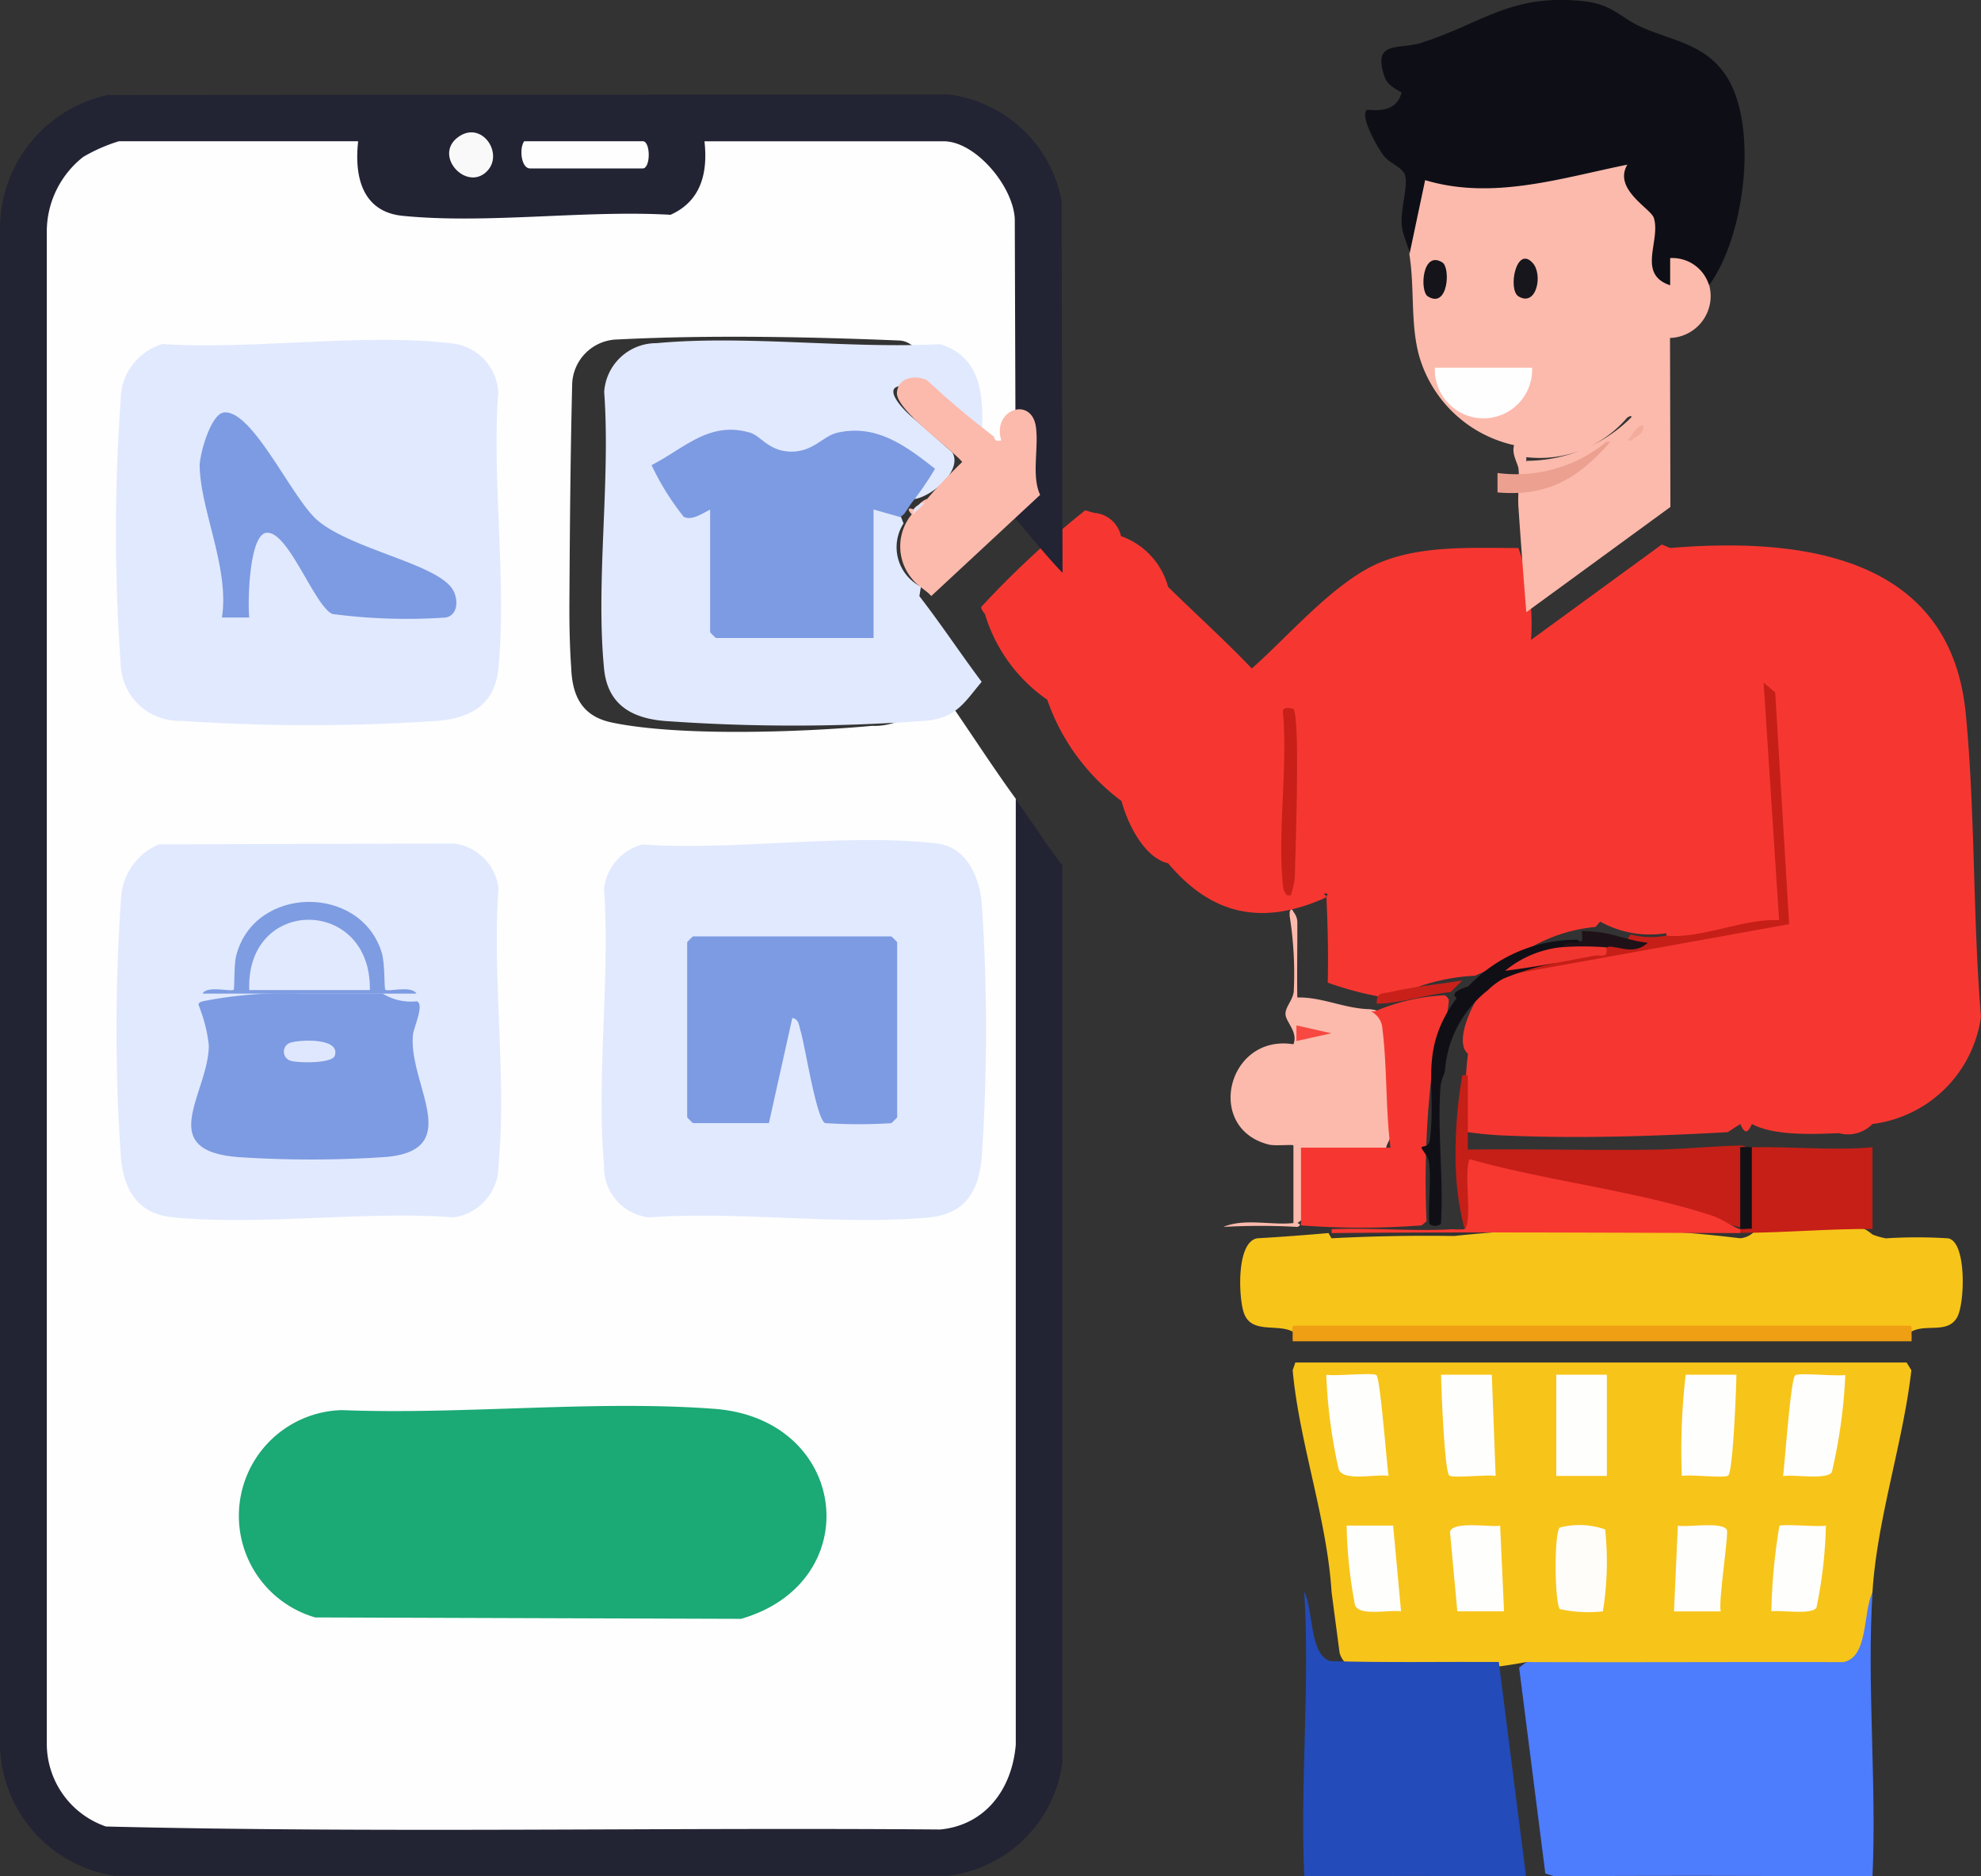 <svg xmlns="http://www.w3.org/2000/svg" width="102.443" height="96.999" viewBox="0 0 102.443 96.999"><rect x="0" y="0" width="102.443" height="96.999" fill="#333333" stroke="none"/><g transform="translate(0 0)"><path d="M69.389,34.651A3.851,3.851,0,0,1,71.8,37.267c1.435,1.406,2.936,2.762,4.328,4.219,1.895-1.669,4.277-4.489,6.6-5.465,2.186-.925,4.86-.758,7.185-.765a11.713,11.713,0,0,1,.656,4.751l6.762-4.933.43.182c6.733-.561,14.493.372,15.287,8.554.5,5.173.357,10.485.787,15.673a6.471,6.471,0,0,1-5.611,5.552,1.761,1.761,0,0,1-1.734.474c-1.377.058-3.374.138-4.5-.474-.226.51-.379.51-.6,0l-.648.423c-3.833.211-7.775.342-11.658.168-.619-.029-1.275-.095-1.887-.182a22.6,22.6,0,0,1,.109-4.037c-.612-.525-.022-1.946.328-2.6s1.151-1.887,1.88-1.625l.86-.386c2.434-.386,4.86-.838,7.214-1.348l-.029-.277a5.288,5.288,0,0,1-3.417-.6l-.24.277a8.271,8.271,0,0,0-4.765,2.084l-.634.058-.823.379a10.35,10.35,0,0,0-3.607.831h-.2l-.379.372a16.953,16.953,0,0,1-3.439-.845c.036-1.552,0-2.849-.066-4.372a.311.311,0,0,1,.066-.182c-.08-.08-.146-.087-.2,0,.175.066.175.131,0,.2-3.221,1.421-5.815.845-8.052-1.814-1.231-.291-2.091-2.018-2.412-3.221A11.017,11.017,0,0,1,65.549,43.1a8.289,8.289,0,0,1-3.221-4.43c-.1-.117-.24-.313-.175-.386a48.341,48.341,0,0,1,5.363-4.977l.444.131a1.542,1.542,0,0,1,1.406,1.21Z" transform="translate(-11.394 -6.923)" fill="#f63731"/><path d="M54.948,31.436c-.882-.911-1.625-1.868-2.412-2.772l-.408-.649-.08-15.008A4.469,4.469,0,0,0,48.98,9.7l-.168-.432-.182.425H36.68l-.24-.425c.765.239.415,1.807.138,2.44a3.1,3.1,0,0,1-1.836,1.76q-7.072.208-14.114.046a2.792,2.792,0,0,1-2.456-2.393c-.124-.587-.321-1.737.35-1.861l-.182.425H6.383l-.24-.425-.095.456c-2.12.641-2.966,1.884-3.235,4.146V91.864c-.189,1.3,1.545,3.8,2.718,3.814q21.532.278,43.064.147c1.924-.008,3.461-2.038,3.541-3.976V43.411l.393-.262c.794,1.089,1.618,2.4,2.412,3.412V92.937A6.8,6.8,0,0,1,49.009,98.8H5.939A6.976,6.976,0,0,1,0,92.1V13.625A7.073,7.073,0,0,1,5.567,6.731L49.017,6.7a6.8,6.8,0,0,1,5.88,5.5l.051,19.247Z" transform="translate(0 -1.817)" fill="#222333"/><path d="M116.235,89.963c-.423,3.738-1.778,7.716-2.011,11.469l-.43,3.243a1.385,1.385,0,0,1-1.035.772c-3.92.036-7.84.051-11.76.022a40.518,40.518,0,0,1-4.685-.408,29.986,29.986,0,0,1-8.919.3,1.137,1.137,0,0,1-.729-.78l-.415-3.141c-.233-3.774-1.676-7.746-2.011-11.469l.138-.4h31.609l.248.4Z" transform="translate(-17.392 -19.127)" fill="#f7c41a"/><path d="M92.508,16.188c-.2-.663.117-3.906.692-4.11a24.431,24.431,0,0,0,10.347-.838l.4.131a3.691,3.691,0,0,0,1.567,2.783c-.007.991.015,1.967.073,2.922-.16-2.091,3.024-.765,2.419.714a2.167,2.167,0,0,1-2.026,2.732L106,29.26,98.549,34.7q-.219-2.711-.408-5.436c-.044-.649.073-1.384,0-2.011l.452-.379a7.734,7.734,0,0,0,5.377-2.237c.044-.1-.022-.1-.2,0a5.945,5.945,0,0,1-5.224,2.048c.029.328-.051.481-.408.568-.029-.24-.364-.751-.219-1.188A6.591,6.591,0,0,1,93,21.427c-.452-1.669-.219-3.5-.5-5.239Z" transform="translate(-19.619 -3.049)" fill="#fcbaac"/><path d="M118.585,105.85c-.3,4.787.219,9.873,0,14.69-3.993.015-7.986-.022-11.979-.007-1.486,0-3.06.015-4.518.007l-.423-.131-1.355-10.646.372-.284c5.465.022,10.93-.015,16.395,0,1.326-.248,1-2.652,1.516-3.614Z" transform="translate(-21.752 -23.545)" fill="#4d7cfd"/><path d="M107.166,14.748a1.983,1.983,0,0,0-2.011-1.406v1.406c-1.741-.576-.474-2.31-.845-3.483-.153-.488-2.12-1.479-1.37-2.754-3.425.692-6.973,1.851-10.456.8l-.809,3.825c-.08-.517-.357-.962-.4-1.508-.073-.831.342-2.011.168-2.579-.117-.386-.758-.59-1.064-.955S89.1,6.047,89.46,5.69c.08-.08,1.494.328,1.807-.911-.408-.24-.758-.393-.911-.9-.576-1.8.772-1.3,1.96-1.676,3.133-1.013,4.612-2.528,8.307-2.15,1.6.168,1.924.853,3.068,1.355,1.508.67,3.082.838,4.182,2.259,1.938,2.5,1.173,8.547-.707,11.076Z" transform="translate(-18.786 0.002)" fill="#0e0f16"/><path d="M115.226,87.538c-10.485,0-21.9-.007-32,0-.809-.423-2.157.146-2.528-.991-.27-.831-.379-3.672.714-3.833,1.282-.073,2.507-.168,3.672-.27l.153.27q3.159-.164,6.339-.117a64.383,64.383,0,0,1,14.792.117,1.162,1.162,0,0,0,.794-.408c1.02-.1,5.086-.357,5.662-.058a2.3,2.3,0,0,1,.386.27,3.971,3.971,0,0,0,.692.2,25.09,25.09,0,0,1,3.228,0c.969.182.86,3.4.459,4.088-.5.867-1.625.306-2.375.743Z" transform="translate(-16.383 -18.693)" fill="#f7c41a"/><path d="M97.042,109.471l1.406,11.068c-3.818-.007-7.651,0-11.469,0-.219-4.816.3-9.9,0-14.69.481.853.248,3.257,1.348,3.578,2.9.087,5.807.029,8.707.044Z" transform="translate(-19.534 -23.545)" fill="#234bb9"/><path d="M85.381,60.511a.866.866,0,0,1,.2.488c.007,1.312-.022,2.63,0,3.935,1.246-.029,2.39.546,3.621.6q.973.022.984.853l.35,5.479-.328.707c-.044.153-.1.386-.233.4a33.5,33.5,0,0,1-4.1,0l-.291-.4.4.233v3.5l-.4.291c.175.058.175.124,0,.2a33.489,33.489,0,0,0-3.825,0c1.078-.459,2.47-.08,3.621-.2V72.585c0-.066-.94.036-1.261-.044-3.345-.823-2.164-5.735,1.261-5.188.248-.619-.372-1.137-.408-1.523s.35-.707.423-1.18a19,19,0,0,0-.211-3.935v-.2c.058-.175.124-.175.2,0Z" transform="translate(-18.493 -13.362)" fill="#fcbaac"/><path d="M122.793,76.848v4.226c-2.164-.022-4.583.2-6.842.2-.175-.058-.175-.124,0-.2l.3-.481V77.132c0-.175.109-.262.3-.284,2-.044,4.3.182,6.237,0Z" transform="translate(-25.961 -17.533)" fill="#c51f17"/><path d="M84.233,89.408c0-.146-.087-.43.124-.408h31.755c.211-.022.117.262.124.408a3.674,3.674,0,0,1,0,.4h-32a3.677,3.677,0,0,1,0-.4Z" transform="translate(-17.385 -20.46)" fill="#ef9f14"/><path d="M53.43,44.032V92.923c-.2,2.362-1.625,4.167-3.913,4.384-14.376-.116-28.789.194-43.136-.155a4.527,4.527,0,0,1-3.06-4.229V14.613a4.919,4.919,0,0,1,1.88-3.78,8.544,8.544,0,0,1,1.851-.813H19.423c-.219,1.944.284,3.656,2.3,3.857,4.365.434,9.414-.31,13.852-.054,1.545-.689,1.946-2.115,1.756-3.8H49.706c1.625,0,3.585,2.3,3.672,4.012l.051,15.453c-.255-.287-1.042-.465-1.406-1.286-.5,0-.707-.442-.634-1.3.1-.914.226-4.376-1.042-2.347.2,1.216-1.173,1.479-.736.442l-.379-.6c.233-1.208-.408-4.012-1.829-4.074-4.714-.194-9.866-.294-14.566-.054a2.389,2.389,0,0,0-2.346,2.27c-.095,3.834-.124,7.754-.146,11.588,0,1.046.022,2.084.095,3.122.058,1.572.649,2.525,2.113,2.827,3.483.728,9.822.5,13.451.17a3.375,3.375,0,0,0,3.126-1.851l.474.062c1.29,1.828,2.514,3.757,3.825,5.561Z" transform="translate(-0.901 -2.718)" fill="#fefefe"/><path d="M59.524,27.5l-.59.087L55.9,24.927c-1.763-.306-.649,1.02.109,1.639l2,1.756c.525.9-.955,2.2-1.895,2.4h-.2c-.211-.415,0-.947.634-1.588-1.282-1.1-2.987-2.142-4.707-1.494a3.146,3.146,0,0,1-4.452-.117c-.787-.794-4.445,1.224-4.445,1.53,0,.168,1.435,2.951,2.106,1.822l.393.248c.153.022.379.058.4.182a40.3,40.3,0,0,1,0,5.858l-.4.3c.437-.3.525-.175.3.3,0-.153.036-.386.138-.4a52.241,52.241,0,0,1,7.775,0l.24.4c-.16-.022-.393-.066-.4-.182a41.446,41.446,0,0,1,0-6.164l.4-.291c.08-.612,1.479-.189,1.406.4l.182.466a2.287,2.287,0,0,0,.9,3.272l-.08.488c1.108,1.428,2.128,2.973,3.221,4.43-.86,1.02-1.253,1.792-2.732,2a93.1,93.1,0,0,1-13.677.022c-1.72-.146-2.944-.867-3.119-2.711-.437-4.51.342-9.713.007-14.3a2.7,2.7,0,0,1,2.711-2.521c4.62-.43,9.953.3,14.653.051,2.215.692,2.266,2.791,2.157,4.78Z" transform="translate(-8.76 -4.93)" fill="#e1e9fe"/><path d="M64.993,28.211c.066.044.022.313.4.2-.488-1.6,1.567-2.3,1.792-.692.153,1.093-.24,2.536.219,3.512l-5.633,5.232c-.189-.248-.736-.539-1.006-.911a2.6,2.6,0,0,1,0-3.315c-.284-.284-.16-.4.2-.2a1,1,0,0,1,.6-.6c.561-.663,1.188-1.3,1.807-1.909-.612-.729-3.447-2.7-3.374-3.592.066-.772.925-.925,1.559-.634A44.185,44.185,0,0,0,64.993,28.2Z" transform="translate(-13.615 -5.645)" fill="#fcbaac"/><path d="M94.654,66.541a4.486,4.486,0,0,1-.663,2.142A48.364,48.364,0,0,0,93.5,78l-.255.211a41.447,41.447,0,0,1-6.237,0V74.192h4.627c-.255-1.989-.168-4.161-.415-6.128a1.082,1.082,0,0,0-.59-.918h.2a10.4,10.4,0,0,1,3.592-.831c.087.015.16.109.233.226Z" transform="translate(-19.73 -14.856)" fill="#f63731"/><path d="M96.434,71.871V75.7c3.25-.044,6.514.051,9.771,0,1.355-.022,2.885-.175,4.321-.211.189,0,.3.058.3.226.007,1.246.007,2.47,0,3.716,0,.175-.1.262-.3.284-4.365-1.071-9.1-2.12-13.633-3.111l-.087,2.893c-.036.291-.277.321-.568.219A15.164,15.164,0,0,1,95.8,75.8a23.668,23.668,0,0,1,.342-3.92.431.431,0,0,1,.291-.015Z" transform="translate(-20.528 -16.264)" fill="#c51f17"/><path d="M99.673,60.46c-.372-.525.379-1.042.8-.6a15.309,15.309,0,0,1,4.882-1.064l.35-.146.168-.255a4.152,4.152,0,0,0,1.843.058c1.8.182,3.993-.889,5.837-.8l-.8-12.278.6.5.721,11.986Z" transform="translate(-21.552 -10.08)" fill="#c61f17"/><path d="M103.061,62.487c.845.364.51.634-1.006.8l-.211.415a13.8,13.8,0,0,0-2.609.794,3.677,3.677,0,0,0-.8.6,5.811,5.811,0,0,0-2.215,4.226,2.749,2.749,0,0,0-.219.678c-.189,2.288.168,4.846.015,7.17a.492.492,0,0,1-.6,0c-.066-1.013.095-2.113-.007-3.111-.044-.415-.357-.663-.393-.823-.029-.124.364.022.423-.386.379-2.827-.627-4.605,1.392-7.359-.27-.189-.073-.386.6-.6a7.7,7.7,0,0,1,5.633-2.412Z" transform="translate(-21.502 -13.893)" fill="#110f16"/><path d="M86.338,56.949a.845.845,0,0,1-.211-.481c-.291-2.769.24-6.048.007-8.882-.087-.4.219-.35.5-.3.43.073.109,7.957.109,8.766a4.832,4.832,0,0,1-.211.889h-.2Z" transform="translate(-19.781 -10.651)" fill="#c82019"/><path d="M116.6,76.85v4.226c-.189-.029-.437.036-.6,0V76.85Z" transform="translate(-26.009 -17.542)" fill="#121116"/><path d="M96.68,65.81c-.138.146-.561.539-.6.6-1.268.117-2.55.59-3.825.6-.015-.612.284-.51.7-.6,1.2-.291,2.507-.4,3.723-.6Z" transform="translate(-21.061 -15.117)" fill="#c9211a"/><path d="M109.113,63.1c-.663.627-1.4.219-2.011.2-.576.262-1.924.525-2.412,0l.138-.16c.7-.095,1,.2.867-.641,1.53-.015,2.23.488,3.417.6Z" transform="translate(-23.902 -14.359)" fill="#1e1218"/><path d="M35.037,10.02h6.135c.408,0,.408,1.406,0,1.406H35.335C34.884,11.426,34.767,10.392,35.037,10.02Z" transform="translate(-7.93 -2.718)" fill="#fefefe"/><path d="M32.084,11.408c-1.057,1.057-2.791-.823-1.479-1.778C31.821,8.748,32.995,10.5,32.084,11.408Z" transform="translate(-6.909 -2.546)" fill="#f9f9f9"/><path d="M122.261,92.03a26.985,26.985,0,0,1-.7,5.042c-.284.408-1.967.1-2.521.2.095-.692.393-5.013.627-5.21.182-.153,2.142.066,2.594-.022Z" transform="translate(-26.834 -20.953)" fill="#fefefd"/><path d="M91.523,92.049c.2.175.525,4.525.627,5.21-.634-.117-2.332.313-2.579-.342a26.7,26.7,0,0,1-.641-4.889C89.381,92.115,91.341,91.9,91.523,92.049Z" transform="translate(-20.344 -20.951)" fill="#fefefd"/><path d="M114.677,92.04c-.007.692-.175,5-.423,5.21-.175.153-1.96-.066-2.4.022a33.9,33.9,0,0,1,.2-5.232h2.616Z" transform="translate(-24.883 -20.963)" fill="#fefefd"/><path d="M99.286,92.04l.2,5.232c-.43-.087-2.215.131-2.4-.022-.248-.211-.415-4.518-.423-5.21h2.616Z" transform="translate(-22.141 -20.963)" fill="#fefefd"/><rect width="2.616" height="5.232" transform="translate(80.479 71.076)" fill="#fefefd"/><path d="M106.807,105.569a6.867,6.867,0,0,1-2.237-.117c-.277-.393-.3-4.008.007-4.219a4.042,4.042,0,0,1,2.339.1,15.984,15.984,0,0,1-.117,4.233Z" transform="translate(-23.909 -22.259)" fill="#fefdfa"/><path d="M99.854,101.141l.2,4.43H97.639l-.379-4.11C97.4,100.879,99.351,101.236,99.854,101.141Z" transform="translate(-22.277 -22.261)" fill="#fefefd"/><path d="M92.724,101.157l.408,4.423c-.568-.1-2.193.277-2.383-.335a23.81,23.81,0,0,1-.43-4.1h2.412Z" transform="translate(-20.68 -22.269)" fill="#fefefc"/><path d="M113.719,105.571H111.3l.2-4.43c.554.095,2.237-.219,2.528.2.124.175-.437,3.636-.313,4.233Z" transform="translate(-24.734 -22.26)" fill="#fefefd"/><path d="M121.03,101.14a22.941,22.941,0,0,1-.488,4.241c-.262.386-1.814.109-2.332.189a30.583,30.583,0,0,1,.415-4.416c.117-.117,2,.058,2.4-.015Z" transform="translate(-26.609 -22.259)" fill="#fefefc"/><path d="M101.148,24.66a2.516,2.516,0,1,1-5.028,0Z" transform="translate(-21.918 -5.648)" fill="#fefefe"/><path d="M106.1,29.63c-1.647,1.865-3.2,2.842-5.837,2.616V31.24a7.347,7.347,0,0,0,5.633-1.61h.2Z" transform="translate(-22.823 -6.786)" fill="#eba090"/><path d="M102.6,18.569c.554.6.2,2.3-.729,1.734C101.306,19.954,101.75,17.644,102.6,18.569Z" transform="translate(-23.345 -4.979)" fill="#17161c"/><path d="M96.545,18.574c.43.27.3,2.412-.751,1.756C95.364,20.06,95.5,17.918,96.545,18.574Z" transform="translate(-21.956 -5.005)" fill="#14141a"/><path d="M108.194,29.332h-.2c.226-.2.408-.721.8-.8.124.481-.393.568-.6.8Z" transform="translate(-23.836 -6.558)" fill="#f3ab9c"/><path d="M108.131,81.3v.2c-7.039-.015-14.092-.066-21.131,0v-.2c2.048-.095,4.2.124,6.237,0a4.16,4.16,0,0,0,.6,0c.5-.189-.036-3,.306-3.621,4.08,1.151,8.554,1.61,12.562,2.929.452.146,1.159.634,1.421.692Z" transform="translate(-18.14 -17.747)" fill="#f63831"/><path d="M88.817,69.248l-1.807.4V68.84Z" transform="translate(-19.968 -15.825)" fill="#f74841"/><path d="M10.642,22.71c4.685.306,10.267-.568,14.843-.044A2.692,2.692,0,0,1,28,25.18c-.335,4.583.444,9.786.007,14.3-.175,1.843-1.406,2.565-3.119,2.711a98.766,98.766,0,0,1-13.3,0,3.02,3.02,0,0,1-3.111-2.922,95.3,95.3,0,0,1,0-13.684,3,3,0,0,1,2.157-2.871Z" transform="translate(-2.234 -4.923)" fill="#e1e9fe"/><path d="M22.275,92.869c6.252.248,13.072-.532,19.266-.066,6.959.525,7.935,8.955,1.384,10.857L20.9,103.588a5.468,5.468,0,0,1,1.377-10.719Z" transform="translate(-4.598 -19.963)" fill="#1ba975"/><path d="M41.961,55.844c4.787.335,10.587-.6,15.251-.051,1.537.182,2.2,1.734,2.317,3.119a98.149,98.149,0,0,1,0,13.094c-.153,1.756-.853,2.944-2.718,3.119-4.591.43-9.837-.342-14.5,0a2.619,2.619,0,0,1-2.317-2.711c-.4-4.554.321-9.684,0-14.3a2.7,2.7,0,0,1,1.96-2.266Z" transform="translate(-8.758 -12.183)" fill="#e1e9fe"/><path d="M10.449,55.9l15.258-.044a2.647,2.647,0,0,1,2.317,2.317c-.335,4.6.43,9.771,0,14.3a2.691,2.691,0,0,1-2.317,2.711c-4.656-.35-9.932.444-14.5,0-1.843-.175-2.565-1.406-2.711-3.119A96.205,96.205,0,0,1,8.5,58.782,3.211,3.211,0,0,1,10.456,55.9Z" transform="translate(-2.244 -12.245)" fill="#e1e9fe"/><path d="M56.847,32.384l-.4.6c-.051.066-.146.117-.2.2l-1.406-.4V39.43H46.69a3.849,3.849,0,0,1-.3-.3V32.792c-.364.175-.976.6-1.37.364A13.488,13.488,0,0,1,43.36,30.49c1.7-.867,2.987-2.3,5.1-1.676.546.16.947.94,2.062.976,1.2.036,1.683-.8,2.448-.976,2.026-.459,3.549.685,5.05,1.865a16.791,16.791,0,0,1-1.166,1.712Z" transform="translate(-9.667 -6.442)" fill="#7d9be2"/><path d="M61.921,33.77c-.2.233-.5.474-.6.6-.073-.4.291-.459.4-.6h.2Z" transform="translate(-14.101 -7.766)" fill="#e4e0f0"/><path d="M106.042,63.577c.117.6-.291.357-.663.43-1.516.291-3.038.583-4.569.772a5.493,5.493,0,0,1,2.82-1.21,14.808,14.808,0,0,1,2.412,0Z" transform="translate(-22.977 -14.588)" fill="#f13630"/><path d="M16.735,38.11H15.321c.4-2.514-1.093-5.509-1.151-7.8-.015-.634.583-2.725,1.246-2.8,1.479-.175,3.519,4.43,4.838,5.567C22,34.569,26.28,35.3,27.206,36.587c.35.481.372,1.392-.313,1.523a29.369,29.369,0,0,1-5.858-.182c-.925-.4-2.273-4.292-3.4-4.2-.925.073-.984,3.709-.9,4.387Z" transform="translate(-3.845 -6.183)" fill="#7d9be2"/><path d="M53,72.155c-.452-.146-1.049-4.022-1.275-4.758-.087-.27-.073-.612-.43-.678l-1.21,5.436H46.159a3.85,3.85,0,0,1-.3-.3V62.8a3.85,3.85,0,0,1,.3-.3H56.418a3.849,3.849,0,0,1,.3.3v9.057a3.85,3.85,0,0,1-.3.3A26.658,26.658,0,0,1,53,72.155Z" transform="translate(-10.323 -14.087)" fill="#7d9be2"/><path d="M25.221,66.758c.437.138-.138,1.326-.182,1.734-.255,2.528,2.681,5.917-1.333,6.317a57.027,57.027,0,0,1-7.651.015c-4.43-.321-1.588-3.294-1.574-5.778a7.534,7.534,0,0,0-.444-1.858c-.051-.219-.219-.321.124-.423a21.858,21.858,0,0,1,5.079-.4h4.226a2.787,2.787,0,0,0,1.763.4Z" transform="translate(-3.682 -14.996)" fill="#7d9be2"/><path d="M14.37,65.145c.248-.437,1.494-.08,1.61-.2.066-.066,0-1.275.138-1.778.94-3.629,6.427-3.694,7.52-.146.182.583.117,1.858.189,1.924.117.124,1.363-.24,1.61.2H14.37Z" transform="translate(-3.899 -13.773)" fill="#7e9ce2"/><path d="M20.5,69.953c.5-.153,2.572-.255,2.281.67-.131.423-1.9.386-2.281.27a.489.489,0,0,1,0-.94Z" transform="translate(-5.466 -16.048)" fill="#dee7fd"/><path d="M23.926,65.277H17.689C17.506,60.417,24.013,60.446,23.926,65.277Z" transform="translate(-4.799 -14.089)" fill="#e1e9fe"/></g></svg>